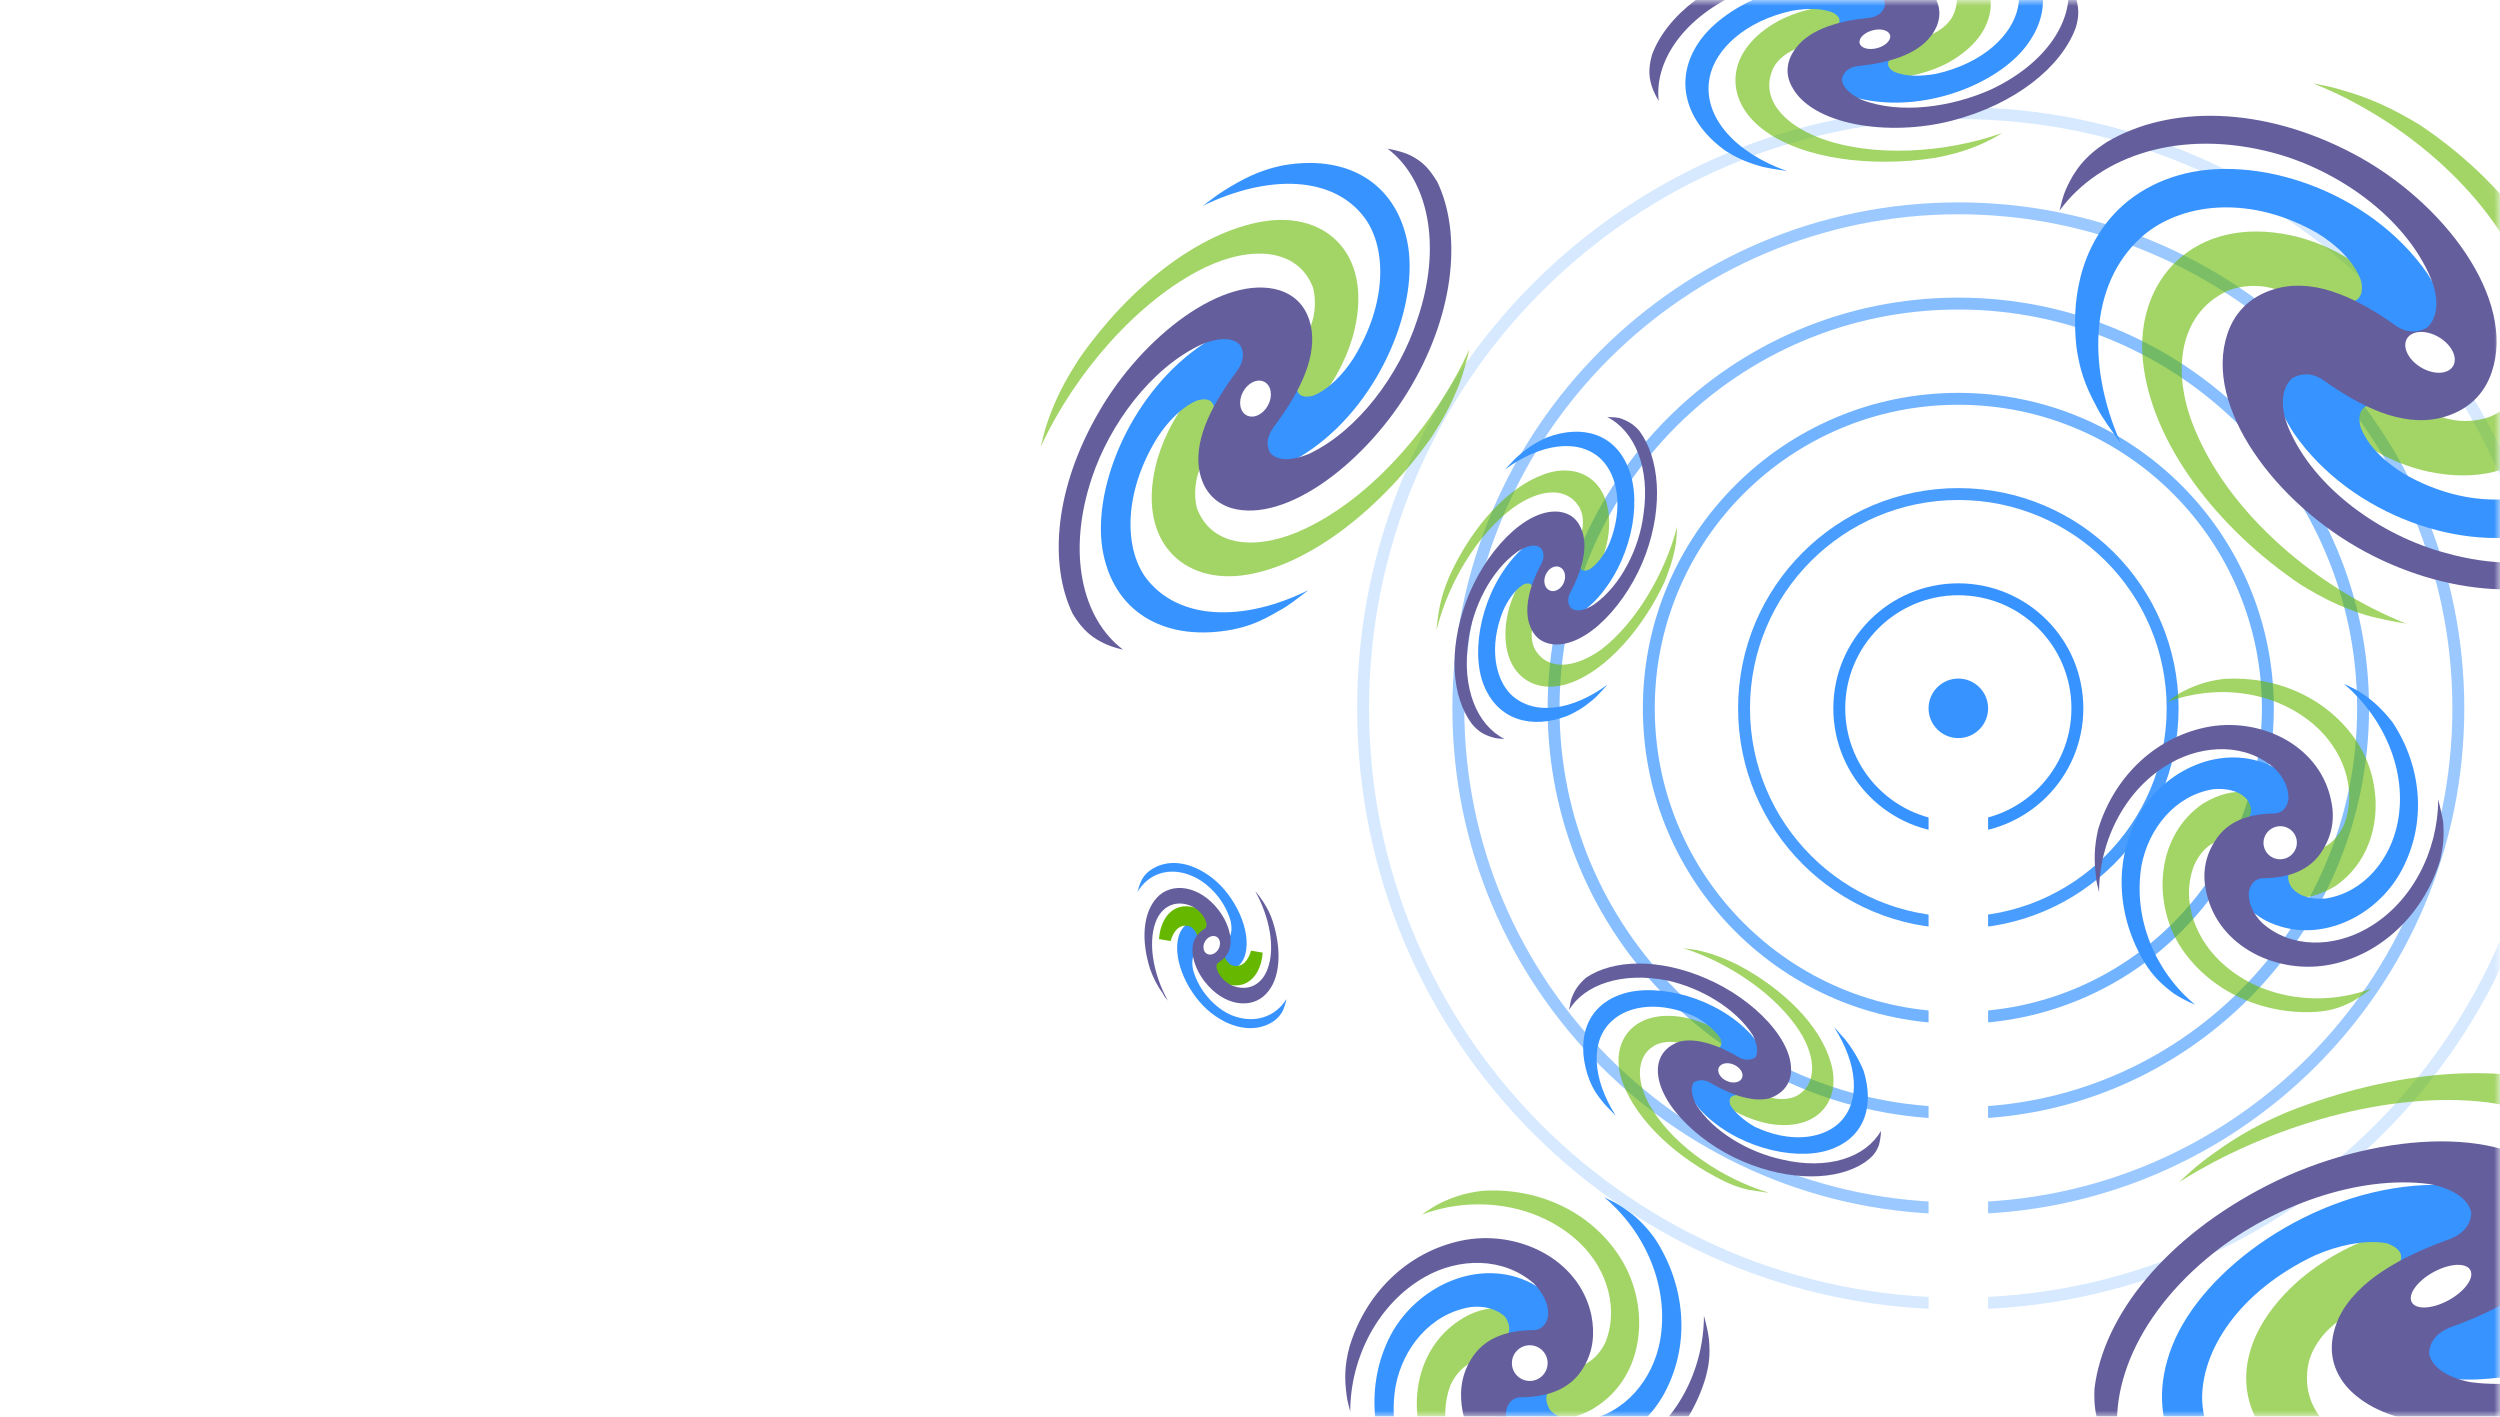 <svg width="210" height="119" viewBox="0 0 210 119" fill="none" xmlns="http://www.w3.org/2000/svg">
<mask id="mask0" mask-type="alpha" maskUnits="userSpaceOnUse" x="0" y="0" width="210" height="119">
<path d="M0 0H193C202.389 0 210 7.611 210 17V119H0V0Z" fill="#C4C4C4"/>
</mask>
<g mask="url(#mask0)">
<g filter="url(#filter0_d)">
<path d="M159 121C192.689 121 220 93.689 220 60C220 26.311 192.689 -1 159 -1C125.311 -1 98 26.311 98 60C98 93.689 125.311 121 159 121Z" fill="white"/>
</g>
<path d="M174.5 59.5C174.5 65.023 170.023 69.5 164.5 69.5C158.977 69.5 154.5 65.023 154.5 59.5C154.5 53.977 158.977 49.5 164.5 49.5C170.023 49.5 174.5 53.977 174.5 59.5Z" stroke="#3693FF" stroke-miterlimit="10"/>
<path opacity="0.9" d="M182.5 59.5C182.5 69.441 174.441 77.5 164.5 77.5C154.559 77.5 146.5 69.441 146.5 59.5C146.5 49.559 154.559 41.5 164.5 41.5C174.441 41.5 182.5 49.559 182.5 59.5Z" stroke="#3693FF" stroke-miterlimit="10"/>
<path opacity="0.7" d="M190.5 59.5C190.5 73.859 178.859 85.5 164.5 85.5C150.141 85.5 138.5 73.859 138.5 59.5C138.5 45.141 150.141 33.5 164.5 33.5C178.859 33.5 190.5 45.141 190.5 59.5Z" stroke="#3693FF" stroke-miterlimit="10"/>
<path opacity="0.6" d="M198.5 59.5C198.5 78.278 183.278 93.5 164.5 93.5C145.722 93.5 130.5 78.278 130.5 59.5C130.5 40.722 145.722 25.5 164.5 25.5C183.278 25.5 198.5 40.722 198.5 59.5Z" stroke="#3693FF" stroke-miterlimit="10"/>
<path opacity="0.5" d="M206.5 59.5C206.5 82.696 187.696 101.5 164.5 101.5C141.304 101.5 122.5 82.696 122.5 59.5C122.5 36.304 141.304 17.5 164.5 17.5C187.696 17.5 206.5 36.304 206.5 59.5Z" stroke="#3693FF" stroke-miterlimit="10"/>
<path opacity="0.2" d="M214.5 59.5C214.5 87.114 192.114 109.5 164.5 109.5C136.886 109.5 114.5 87.114 114.5 59.5C114.5 31.886 136.886 9.5 164.5 9.5C192.114 9.5 214.5 31.886 214.5 59.5Z" stroke="#3693FF" stroke-miterlimit="10"/>
<g filter="url(#filter1_d)">
<path d="M123.427 29.34C123.216 30.266 122.917 31.338 122.619 32.16C121.89 34.024 121.282 35.11 120.289 36.664C116.129 42.614 110.121 47.395 104.72 48.281C99.318 49.167 95.322 45.34 97.222 38.569C97.834 36.484 98.992 34.328 100.721 32.468C103.159 29.936 105.647 29.389 107.823 29.605C108.573 29.608 109.223 28.95 109.771 28.129C110.542 26.691 110.564 25.25 110.304 24.19C109.041 20.817 105.056 20.607 101.15 22.5C95.579 25.238 90.27 31.345 87.418 37.538C87.612 36.803 87.688 36.348 87.942 35.599C88.553 33.764 89.34 32.135 90.703 30.053C94.864 24.102 100.724 19.483 106.125 18.597C111.526 17.711 115.522 21.538 113.623 28.309C113.01 30.394 111.853 32.55 110.123 34.41C107.685 36.942 105.197 37.489 103.022 37.273C102.272 37.27 101.622 37.928 101.074 38.749C100.302 40.187 100.281 41.628 100.54 42.688C101.804 46.061 105.788 46.272 109.694 44.378C115.339 41.684 120.588 35.592 123.427 29.34Z" fill="#66B700" fill-opacity="0.6"/>
<path d="M109.905 49.57C109.063 50.213 108.178 50.93 107.455 51.294C105.818 52.257 104.846 52.62 103.477 52.893C98.164 53.882 93.762 51.715 92.684 46.548C91.605 41.381 94.761 33.367 100.663 29.174C102.522 27.844 104.349 27.147 106.083 27.347C108.405 27.652 109.013 29.875 108.912 32.522C108.982 33.316 109.569 33.422 110.276 33.249C111.587 32.74 112.829 31.437 113.688 30.103C116.504 25.543 116.496 20.925 114.685 18.373C112.04 14.713 106.526 14.628 101.057 17.279C101.692 16.811 102.105 16.46 102.754 16.052C104.377 15.03 105.763 14.316 107.662 13.913C112.916 12.938 117.141 15.149 118.205 20.257C119.269 25.365 116.142 33.497 110.24 37.69C108.381 39.019 106.554 39.716 104.82 39.517C102.498 39.212 101.891 36.988 101.991 34.342C101.922 33.547 101.334 33.442 100.627 33.615C99.316 34.123 98.075 35.426 97.215 36.76C94.4 41.321 94.407 45.938 96.219 48.491C98.922 52.136 104.451 52.28 109.905 49.57Z" fill="#3693FF"/>
<path d="M116.551 12.485C117.271 12.62 118.005 12.815 118.504 13.067C119.648 13.661 120.116 14.296 120.729 15.269C122.767 19.514 122.251 26.07 118.559 32.406C114.868 38.741 108.048 44.032 103.408 42.672C101.984 42.209 100.974 41.146 100.703 39.277C100.377 36.672 101.92 33.797 103.948 31.116C104.54 30.222 104.499 29.545 104.178 28.999C103.491 28.231 102.166 28.431 100.973 28.911C96.655 30.905 93.206 35.683 91.729 40.102C89.596 46.43 90.893 51.98 94.337 54.57C93.808 54.45 93.47 54.345 92.986 54.152C91.797 53.632 90.948 52.966 90.101 51.55C88.063 47.305 88.622 40.926 92.314 34.59C95.947 28.269 102.825 22.964 107.48 24.383C108.904 24.845 109.914 25.909 110.184 27.778C110.51 30.382 108.967 33.257 106.94 35.939C106.347 36.833 106.388 37.51 106.709 38.055C107.397 38.823 108.721 38.624 109.915 38.144C114.115 36.179 117.564 31.401 119.026 26.922C121.218 20.58 119.921 15.03 116.551 12.485Z" fill="#645E9D"/>
</g>
<g filter="url(#filter2_d)">
<rect width="5" height="69" rx="2.5" transform="matrix(-1 0 0 1 167 57)" fill="white"/>
</g>
<g filter="url(#filter3_d)">
<path d="M168.2 11.171C167.564 11.551 166.869 11.927 166.242 12.185C164.864 12.755 163.935 12.992 162.578 13.259C157.169 14.086 151.385 13.366 148.099 10.88C144.813 8.395 144.806 4.261 149.426 1.736C150.878 0.989 152.614 0.506 154.563 0.464C157.237 0.474 158.804 1.499 159.862 2.851C160.259 3.244 160.989 3.236 161.668 3.103C162.847 2.762 163.69 2.032 164.044 1.328C165.195 -1.142 163.286 -3.346 160.151 -4.544C155.767 -6.136 149.667 -5.846 144.802 -4.129C145.308 -4.396 145.627 -4.616 146.129 -4.824C147.451 -5.458 148.756 -5.85 150.605 -6.204C156.014 -7.03 161.551 -6.267 164.902 -3.838C168.189 -1.352 168.195 2.782 163.576 5.307C162.124 6.053 160.387 6.536 158.439 6.579C155.765 6.569 154.197 5.544 153.14 4.191C152.742 3.798 152.012 3.806 151.334 3.94C150.154 4.28 149.312 5.01 148.957 5.714C147.807 8.184 149.715 10.389 152.851 11.587C157.23 13.239 163.334 12.888 168.2 11.171Z" fill="#66B700" fill-opacity="0.6"/>
<path d="M150.098 14.367C149.316 14.25 148.473 14.129 147.877 13.965C146.508 13.562 145.804 13.207 144.932 12.659C141.637 10.294 140.494 6.747 142.733 3.504C144.973 0.26 150.992 -2.285 156.33 -1.293C158.011 -0.99 159.362 -0.346 160.14 0.683C161.193 2.096 160.294 3.612 158.803 4.903C158.405 5.36 158.621 5.741 159.087 6.017C160.029 6.45 161.368 6.424 162.599 6.209C166.552 5.338 169.033 2.964 169.505 0.627C170.172 -2.729 167.348 -5.729 163.025 -7.316C163.625 -7.212 163.988 -7.186 164.584 -7.022C166.018 -6.675 167.085 -6.295 168.303 -5.478C171.598 -3.113 172.685 0.369 170.385 3.608C168.146 6.851 162.127 9.397 156.788 8.405C155.107 8.102 153.756 7.457 152.979 6.429C151.925 5.016 152.825 3.5 154.316 2.209C154.713 1.751 154.497 1.371 154.031 1.094C153.089 0.662 151.75 0.687 150.519 0.903C146.566 1.773 144.085 4.148 143.613 6.485C142.95 9.78 145.77 12.84 150.098 14.367Z" fill="#3693FF"/>
<path d="M173.722 -1.38C173.994 -0.935 174.322 -0.425 174.417 -0.053C174.654 0.876 174.611 1.481 174.368 2.314C173.157 5.631 169.285 8.757 163.958 10.137C158.631 11.516 152.138 10.502 150.49 7.223C149.955 6.211 150.037 5.062 150.906 3.97C152.112 2.415 154.532 1.738 157.042 1.493C157.841 1.368 158.174 0.967 158.33 0.492C158.386 -0.294 157.579 -0.9 156.698 -1.328C153.445 -2.595 149.082 -1.936 145.815 -0.469C141.222 1.693 138.957 5.299 139.335 8.487C139.12 8.107 139.012 7.917 138.856 7.541C138.498 6.603 138.434 5.808 138.763 4.616C139.974 1.299 143.777 -1.71 149.104 -3.09C154.431 -4.469 160.924 -3.455 162.572 -0.176C163.107 0.835 163.025 1.984 162.156 3.077C160.95 4.632 158.53 5.309 156.02 5.553C155.221 5.678 154.888 6.08 154.732 6.555C154.676 7.341 155.483 7.946 156.364 8.375C159.617 9.642 163.98 8.983 167.247 7.516C171.84 5.354 174.161 1.813 173.722 -1.38Z" fill="#645E9D"/>
</g>
<g filter="url(#filter4_d)">
<path d="M228.674 116.147C227.757 117.043 226.733 118.002 225.797 118.621C223.667 120.153 222.186 120.947 219.988 121.87C211.103 125.404 201.022 126.396 194.452 123.535C187.85 120.621 186.247 113.561 193.156 107.508C195.375 105.635 198.092 104.12 201.386 103.348C205.89 102.301 209.034 103.49 211.296 105.266C212.111 105.798 213.32 105.524 214.456 105.004C216.367 103.96 217.463 102.383 217.821 101.022C218.856 96.383 214.646 93.368 208.937 92.597C200.788 91.596 190.608 94.517 183.032 99.304C183.797 98.641 184.186 98.197 185.036 97.556C187.081 96.001 189.06 94.702 192.125 93.415C201.01 89.881 210.707 88.97 217.308 91.884C223.91 94.799 225.513 101.858 218.604 107.912C216.385 109.785 213.668 111.3 210.374 112.072C205.87 113.118 202.726 111.929 200.464 110.154C199.649 109.621 198.44 109.895 197.304 110.415C195.393 111.46 194.297 113.036 193.94 114.398C192.904 119.037 197.115 122.052 202.823 122.822C210.896 123.941 221.129 120.988 228.674 116.147Z" fill="#66B700" fill-opacity="0.6"/>
<path d="M199.277 128.712C197.921 128.856 196.394 128.956 195.328 128.858C192.866 128.712 191.536 128.408 189.794 127.769C183.202 124.994 179.916 119.493 182.477 113.027C185.038 106.56 194.225 99.968 203.703 99.545C206.649 99.409 209.277 99.962 210.989 101.411C213.291 103.38 212.34 106.313 210.407 109.171C209.853 110.071 210.476 110.644 211.389 110.974C213.167 111.304 215.477 110.819 217.428 109.967C223.864 106.928 227.049 101.898 226.916 97.725C226.643 91.833 220.663 87.763 212.685 86.806C213.741 86.765 214.404 86.666 215.407 86.656C217.945 86.686 219.969 86.944 222.338 87.793C228.93 90.569 232.014 95.971 229.422 102.384C226.829 108.797 217.674 115.443 208.196 115.866C205.25 116.002 202.621 115.449 200.91 113.999C198.608 112.031 199.559 109.098 201.491 106.24C202.046 105.339 201.423 104.767 200.51 104.436C198.732 104.106 196.422 104.591 194.471 105.443C188.035 108.483 184.85 113.513 184.983 117.686C185.318 123.685 191.298 127.755 199.277 128.712Z" fill="#3693FF"/>
<path d="M233.216 92.603C233.87 93.23 234.587 93.963 234.91 94.639C235.703 96.121 235.829 97.2 235.759 98.681C235.015 104.807 229.719 111.647 221.112 116.027C212.506 120.407 201.188 121.256 197.052 116.397C195.78 114.835 195.461 112.933 196.458 110.693C197.955 107.585 201.724 105.528 205.837 104.061C207.113 103.532 207.56 102.694 207.591 101.884C207.339 100.59 205.781 99.772 204.088 99.464C198.07 98.658 190.859 101.358 185.982 105.216C179.091 110.683 176.566 117.705 178.414 122.964C177.962 122.436 177.634 122.123 177.236 121.564C176.335 120.145 175.828 118.784 175.938 116.631C176.682 110.505 181.911 103.92 190.518 99.54C199.124 95.16 210.442 94.311 214.578 99.17C215.85 100.732 216.17 102.635 215.173 104.874C213.675 107.982 209.907 110.04 205.793 111.506C204.517 112.036 204.07 112.873 204.039 113.684C204.291 114.977 205.85 115.796 207.542 116.103C213.56 116.91 220.771 114.209 225.648 110.351C232.54 104.885 235.096 97.916 233.216 92.603Z" fill="#645E9D"/>
</g>
<g filter="url(#filter5_d)">
<path d="M140.88 44.228C140.856 44.77 140.825 45.447 140.72 45.958C140.504 47.116 140.227 47.836 139.826 48.876C137.99 52.809 134.954 56.281 131.919 57.363C128.828 58.47 126.089 56.635 126.497 52.473C126.639 51.15 127.107 49.814 127.926 48.521C129.066 46.755 130.476 46.195 131.812 46.066C132.249 46.005 132.569 45.531 132.785 44.971C133.099 44.035 132.976 43.161 132.675 42.631C131.592 40.79 129.271 41.091 127.109 42.648C124.104 44.845 121.634 48.993 120.667 52.939C120.716 52.453 120.728 52.182 120.802 51.751C120.963 50.618 121.228 49.572 121.862 48.162C123.698 44.229 126.617 40.943 129.708 39.835C132.799 38.728 135.538 40.564 135.13 44.725C134.988 46.049 134.52 47.385 133.701 48.677C132.561 50.444 131.151 51.003 129.815 51.132C129.378 51.194 129.058 51.668 128.842 52.228C128.528 53.163 128.651 54.038 128.952 54.567C130.035 56.408 132.356 56.107 134.518 54.55C137.387 52.347 139.857 48.199 140.88 44.228Z" fill="#66B700" fill-opacity="0.6"/>
<path d="M135.034 57.506C134.634 57.949 134.147 58.497 133.808 58.78C132.934 59.5 132.404 59.801 131.629 60.146C128.618 61.284 125.805 60.476 124.636 57.545C123.467 54.615 124.485 49.585 127.478 46.465C128.444 45.505 129.423 44.871 130.458 44.81C131.818 44.736 132.44 45.986 132.667 47.544C132.808 48.012 133.135 48 133.523 47.828C134.194 47.397 134.804 46.529 135.198 45.624C136.393 42.639 135.865 39.954 134.541 38.618C132.646 36.74 129.364 37.268 126.415 39.44C126.729 39.102 126.957 38.868 127.271 38.529C128.121 37.754 128.878 37.219 129.931 36.751C132.942 35.613 135.699 36.445 136.813 39.401C137.982 42.331 136.964 47.361 133.971 50.481C133.004 51.441 132.025 52.075 130.991 52.136C129.63 52.209 129.009 50.96 128.782 49.402C128.64 48.934 128.314 48.946 127.926 49.118C127.255 49.549 126.645 50.417 126.251 51.322C125.056 54.307 125.584 56.992 126.907 58.328C128.858 60.182 132.084 59.678 135.034 57.506Z" fill="#3693FF"/>
<path d="M135.004 35.029C135.411 35.048 135.872 35.042 136.192 35.165C136.913 35.442 137.306 35.732 137.719 36.212C139.38 38.459 139.742 42.412 138.251 46.524C136.76 50.636 133.274 54.439 130.412 54.118C129.494 53.995 128.811 53.502 128.454 52.4C128.005 50.941 128.554 49.039 129.503 47.291C129.774 46.706 129.657 46.293 129.398 46.01C128.9 45.634 128.155 45.899 127.484 46.33C125.212 47.936 123.684 51.069 123.338 53.876C122.777 57.84 124.075 60.913 126.383 62.077C126.032 62.034 125.841 62.052 125.546 61.984C124.795 61.787 124.21 61.516 123.619 60.783C121.958 58.536 121.645 54.694 123.136 50.582C124.627 46.47 128.113 42.667 130.975 42.988C131.893 43.111 132.576 43.604 132.933 44.706C133.381 46.165 132.833 48.067 131.884 49.815C131.613 50.4 131.73 50.813 131.989 51.096C132.487 51.472 133.232 51.207 133.903 50.776C136.175 49.17 137.703 46.037 138.049 43.23C138.635 39.321 137.312 36.193 135.004 35.029Z" fill="#645E9D"/>
</g>
<g filter="url(#filter6_d)">
<path d="M148.612 100.204C148.014 100.118 147.417 100.033 146.905 99.948C145.795 99.692 145.027 99.35 144.088 98.838C140.248 96.79 137.09 93.632 136.151 90.474C135.298 87.402 137.261 84.756 141.357 85.439C142.638 85.695 143.918 86.207 145.198 87.06C146.82 88.341 147.332 89.706 147.417 91.072C147.502 91.498 147.929 91.84 148.441 92.096C149.38 92.437 150.233 92.352 150.831 92.096C152.709 91.157 152.538 88.767 151.172 86.633C149.209 83.561 145.198 80.83 141.357 79.635C141.784 79.72 142.04 79.72 142.552 79.806C143.662 80.062 144.686 80.403 146.051 81.086C149.892 83.134 152.965 86.207 153.818 89.365C154.672 92.437 152.709 95.083 148.612 94.4C147.332 94.144 146.051 93.632 144.771 92.778C143.15 91.498 142.638 90.133 142.552 88.767C142.467 88.341 142.04 87.999 141.528 87.743C140.589 87.402 139.736 87.487 139.138 87.743C137.261 88.682 137.431 91.072 138.797 93.205C140.76 96.363 144.686 99.009 148.612 100.204Z" fill="#66B700" fill-opacity="0.6"/>
<path d="M135.724 93.717C135.298 93.291 134.786 92.778 134.53 92.437C133.847 91.584 133.591 90.986 133.335 90.218C132.396 87.146 133.335 84.415 136.322 83.476C139.309 82.537 144.259 83.817 147.076 86.889C147.929 87.914 148.527 88.938 148.527 89.962C148.527 91.328 147.246 91.84 145.71 92.01C145.283 92.096 145.198 92.437 145.369 92.864C145.795 93.547 146.649 94.229 147.417 94.656C150.319 96.022 152.965 95.68 154.415 94.4C156.378 92.608 156.037 89.365 154.074 86.292C154.415 86.633 154.586 86.89 154.928 87.231C155.61 88.084 156.122 88.938 156.549 89.962C157.488 93.034 156.549 95.68 153.562 96.619C150.575 97.558 145.625 96.278 142.808 93.205C141.955 92.181 141.357 91.157 141.357 90.133C141.357 88.767 142.638 88.255 144.174 88.084C144.601 87.999 144.686 87.658 144.515 87.231C144.088 86.548 143.235 85.865 142.467 85.439C139.565 84.073 136.919 84.415 135.468 85.695C133.505 87.402 133.761 90.645 135.724 93.717Z" fill="#3693FF"/>
<path d="M158 94.998C158 95.424 157.915 95.851 157.829 96.192C157.573 96.875 157.232 97.217 156.634 97.643C154.33 99.18 150.404 99.265 146.393 97.558C142.382 95.851 138.797 92.181 139.309 89.365C139.48 88.511 140.077 87.828 141.101 87.487C142.552 87.146 144.43 87.828 146.137 88.853C146.649 89.109 147.076 89.023 147.417 88.853C147.758 88.426 147.588 87.658 147.246 86.975C145.795 84.671 142.808 82.964 140.077 82.366C136.237 81.598 133.079 82.708 131.798 84.841C131.884 84.5 131.884 84.329 131.969 83.988C132.225 83.22 132.567 82.708 133.249 82.11C135.554 80.574 139.394 80.489 143.32 82.195C147.332 83.902 150.916 87.572 150.404 90.389C150.233 91.242 149.636 91.925 148.612 92.266C147.161 92.608 145.283 91.925 143.576 90.901C143.064 90.645 142.638 90.73 142.296 90.901C141.955 91.328 142.125 92.096 142.467 92.778C143.918 95.083 146.905 96.79 149.636 97.387C153.562 98.326 156.72 97.217 158 94.998Z" fill="#645E9D"/>
</g>
<g filter="url(#filter7_d)">
<path d="M137.247 127.011C136.702 127.436 136.035 127.86 135.55 128.103C134.337 128.649 133.549 128.83 132.397 129.012C127.789 129.316 123.12 127.315 120.573 123.313C118.027 119.311 118.512 113.551 122.635 110.883C123.908 110.034 125.424 109.671 127.061 109.974C129.244 110.398 130.517 112.157 131.245 114.097C131.548 114.703 132.093 114.824 132.7 114.764C133.731 114.461 134.458 113.612 134.883 112.702C136.095 109.489 134.701 106.033 132.215 103.971C128.698 101 123.605 100.454 119.421 102.031C119.846 101.728 120.149 101.546 120.634 101.243C121.786 100.636 122.938 100.212 124.514 100.03C129.122 99.727 133.67 101.728 136.156 105.729C138.642 109.731 138.217 115.491 134.094 118.159C132.821 119.008 131.305 119.372 129.668 119.069C127.485 118.644 126.212 116.886 125.484 114.946C125.181 114.339 124.636 114.218 124.029 114.279C122.999 114.582 122.271 115.431 121.847 116.34C120.634 119.554 122.028 123.01 124.514 125.071C127.97 128.042 133.064 128.588 137.247 127.011Z" fill="#66B700" fill-opacity="0.6"/>
<path d="M121.907 128.467C121.24 128.224 120.573 127.86 120.088 127.557C118.997 126.769 118.451 126.163 117.724 125.253C115.177 121.373 114.631 116.34 116.814 112.157C118.997 108.034 124.272 105.548 128.637 107.791C129.971 108.519 131.063 109.61 131.608 111.186C132.336 113.309 131.426 115.249 130.093 116.825C129.729 117.371 129.911 117.977 130.214 118.462C130.941 119.19 132.093 119.432 133.124 119.311C136.52 118.765 138.824 115.855 139.43 112.702C140.279 108.155 138.217 103.486 134.761 100.576C135.246 100.818 135.549 100.94 136.035 101.243C137.187 101.97 138.035 102.698 139.006 104.032C141.552 107.912 142.037 112.823 139.854 116.947C137.672 121.07 132.397 123.555 128.031 121.312C126.697 120.584 125.606 119.493 125.06 117.917C124.332 115.794 125.242 113.854 126.576 112.278C126.94 111.732 126.758 111.126 126.455 110.641C125.727 109.913 124.575 109.671 123.544 109.792C120.149 110.338 117.845 113.248 117.238 116.401C116.45 120.888 118.451 125.556 121.907 128.467Z" fill="#3693FF"/>
<path d="M143.129 110.519C143.31 111.186 143.492 111.914 143.553 112.52C143.674 113.854 143.553 114.703 143.25 115.794C141.916 120.221 138.399 123.919 133.791 124.889C129.183 125.859 123.908 123.434 122.877 118.644C122.574 117.128 122.695 115.613 123.544 114.218C124.696 112.278 126.758 111.732 128.88 111.732C129.547 111.671 129.911 111.186 130.032 110.58C130.153 109.549 129.547 108.519 128.819 107.791C126.212 105.548 122.514 105.669 119.724 107.245C115.723 109.489 113.419 114.097 113.419 118.584C113.297 118.038 113.176 117.735 113.115 117.189C112.934 115.855 112.934 114.703 113.358 113.127C114.692 108.7 118.148 105.184 122.756 104.214C127.364 103.244 132.639 105.669 133.67 110.459C133.973 111.975 133.852 113.49 133.003 114.885C131.851 116.825 129.789 117.371 127.667 117.371C127 117.432 126.637 117.917 126.515 118.523C126.394 119.554 127 120.584 127.728 121.312C130.335 123.555 134.034 123.434 136.823 121.858C140.885 119.554 143.129 115.006 143.129 110.519Z" fill="#645E9D"/>
</g>
<g filter="url(#filter8_d)">
<path d="M199.194 83.042C198.683 83.467 198.003 83.892 197.578 84.147C196.388 84.743 195.622 84.912 194.517 84.998C190.095 85.253 185.589 83.297 183.123 79.471C180.742 75.644 181.167 70.118 185.079 67.482C186.354 66.716 187.8 66.291 189.33 66.631C191.456 67.056 192.646 68.757 193.327 70.628C193.582 71.223 194.177 71.308 194.772 71.308C195.792 71.053 196.473 70.203 196.898 69.267C198.088 66.206 196.728 62.89 194.347 60.849C190.946 57.958 186.099 57.448 182.018 58.979C182.443 58.724 182.698 58.468 183.123 58.213C184.228 57.618 185.334 57.193 186.864 57.023C191.286 56.768 195.622 58.639 198.088 62.465C200.469 66.291 200.044 71.818 196.133 74.454C194.857 75.219 193.412 75.644 191.881 75.304C189.755 74.879 188.565 73.178 187.885 71.308C187.63 70.713 187.034 70.628 186.439 70.628C185.419 70.883 184.739 71.733 184.313 72.668C183.123 75.729 184.484 79.046 186.864 81.086C190.18 83.977 195.112 84.572 199.194 83.042Z" fill="#66B700" fill-opacity="0.6"/>
<path d="M184.399 84.402C183.803 84.147 183.123 83.807 182.613 83.467C181.593 82.702 180.997 82.107 180.402 81.256C177.936 77.515 177.426 72.668 179.552 68.672C181.678 64.676 186.694 62.295 190.946 64.421C192.221 65.101 193.327 66.206 193.837 67.652C194.517 69.692 193.667 71.563 192.391 73.094C192.051 73.604 192.221 74.199 192.561 74.624C193.242 75.389 194.347 75.559 195.367 75.474C198.598 74.964 200.809 72.158 201.404 69.097C202.255 64.761 200.214 60.254 196.898 57.448C197.408 57.703 197.663 57.788 198.088 58.043C199.194 58.724 200.044 59.489 200.979 60.679C203.445 64.421 203.87 69.097 201.744 73.094C199.619 77.09 194.602 79.471 190.351 77.345C189.075 76.665 187.97 75.559 187.46 74.114C186.779 72.073 187.63 70.203 188.905 68.672C189.245 68.162 189.075 67.567 188.735 67.141C188.055 66.376 186.949 66.206 185.929 66.291C182.698 66.801 180.487 69.607 179.892 72.668C179.127 77.175 181.082 81.681 184.399 84.402Z" fill="#3693FF"/>
<path d="M204.806 67.141C204.976 67.822 205.146 68.502 205.231 69.097C205.316 70.373 205.231 71.138 204.976 72.243C203.7 76.495 200.299 80.066 195.877 81.001C191.456 81.936 186.354 79.641 185.334 74.964C184.994 73.519 185.164 72.073 186.014 70.713C187.119 68.842 189.16 68.332 191.116 68.332C191.796 68.247 192.051 67.822 192.221 67.227C192.306 66.206 191.796 65.271 191.116 64.591C188.65 62.38 185.079 62.55 182.358 64.08C178.532 66.206 176.321 70.628 176.321 74.964C176.236 74.454 176.066 74.114 176.066 73.604C175.896 72.328 175.896 71.223 176.236 69.692C177.511 65.441 180.827 62.04 185.249 61.104C189.67 60.169 194.772 62.465 195.792 67.141C196.133 68.587 195.962 70.032 195.112 71.393C194.007 73.263 191.966 73.774 190.01 73.774C189.33 73.859 189.075 74.284 188.905 74.879C188.82 75.899 189.33 76.835 190.01 77.515C192.476 79.726 196.048 79.556 198.768 78.025C202.595 75.899 204.806 71.478 204.806 67.141Z" fill="#645E9D"/>
</g>
<g filter="url(#filter9_d)">
<path d="M108.061 83.921C108.005 84.243 107.891 84.577 107.81 84.78C107.603 85.259 107.344 85.5 107.027 85.754C105.625 86.736 103.6 86.549 101.738 85.087C99.875 83.626 98.445 80.707 99 78.666C99.182 78.069 99.568 77.553 100.161 77.426C100.991 77.249 101.867 77.867 102.604 78.702C102.845 78.96 103.082 78.909 103.235 78.753C103.48 78.452 103.485 77.893 103.371 77.359C102.872 75.606 101.509 74.162 100.145 73.585C98.231 72.754 96.444 73.385 95.537 74.943C95.618 74.74 95.639 74.549 95.72 74.346C95.915 73.808 96.148 73.448 96.63 73.097C98.032 72.115 99.997 72.315 101.86 73.776C103.723 75.238 105.153 78.156 104.598 80.197C104.416 80.794 104.03 81.311 103.437 81.438C102.607 81.615 101.731 80.996 100.994 80.162C100.753 79.904 100.516 79.954 100.363 80.111C100.117 80.412 100.113 80.971 100.227 81.504C100.726 83.258 102.089 84.702 103.453 85.278C105.354 86.05 107.141 85.419 108.061 83.921Z" fill="#3693FF"/>
<path d="M104.844 81.263C105.212 80.914 105.443 80.469 105.57 79.982C105.528 80.539 105.388 81.029 105.172 81.409C104.812 82.045 104.25 82.374 103.489 82.253C102.975 82.164 102.436 81.871 101.931 81.316L101.929 81.315C101.236 80.559 101.014 79.577 101.045 78.663L101.046 78.651L101.046 78.639C101.042 78.352 100.928 78.114 100.803 77.935C100.679 77.757 100.526 77.612 100.4 77.502L100.356 77.464L100.304 77.437C99.683 77.11 99.056 77.253 98.608 77.611L98.591 77.624L98.576 77.639C98.208 77.988 97.977 78.433 97.85 78.919C97.892 78.363 98.032 77.873 98.248 77.493C98.608 76.857 99.17 76.528 99.931 76.649C100.445 76.738 100.984 77.03 101.489 77.585L101.491 77.587C102.184 78.342 102.406 79.325 102.375 80.239L102.374 80.251L102.374 80.263C102.378 80.549 102.492 80.787 102.617 80.967C102.741 81.144 102.894 81.29 103.02 81.4L103.064 81.438L103.116 81.465C103.737 81.792 104.364 81.649 104.812 81.291L104.829 81.277L104.844 81.263Z" fill="#66B700" stroke="#66B700"/>
<path d="M105.442 74.87C105.684 75.129 105.95 75.505 106.132 75.777C106.509 76.378 106.729 76.827 106.915 77.407C107.672 79.787 107.574 82.227 106.354 83.48C105.147 84.792 102.801 84.55 101.167 82.419C100.646 81.725 100.303 80.992 100.185 80.149C100.063 78.997 100.554 78.396 101.215 78.007C101.427 77.837 101.363 77.541 101.241 77.257C101.008 76.749 100.551 76.351 100.132 76.13C98.696 75.507 97.54 76.189 97.069 77.467C96.404 79.284 96.903 81.905 98.109 84.066C97.939 83.854 97.783 83.701 97.66 83.417C97.224 82.829 96.907 82.215 96.611 81.41C95.853 79.029 95.977 76.709 97.184 75.397C98.392 74.084 100.738 74.326 102.372 76.457C102.892 77.152 103.235 77.885 103.353 78.727C103.476 79.879 102.984 80.48 102.324 80.87C102.112 81.039 102.175 81.335 102.298 81.619C102.531 82.127 102.988 82.526 103.407 82.746C104.842 83.369 105.999 82.688 106.469 81.409C107.147 79.652 106.649 77.03 105.442 74.87Z" fill="#645E9D"/>
</g>
<g filter="url(#filter10_d)">
<path d="M202.115 52.381C200.947 52.201 199.689 51.931 198.701 51.662C196.454 50.943 195.106 50.224 193.309 49.145C186.21 44.383 180.728 37.194 180.009 30.364C179.29 23.535 184.323 18.053 192.41 19.761C194.926 20.3 197.532 21.558 199.689 23.625C202.655 26.5 203.194 29.645 202.745 32.431C202.745 33.33 203.463 34.139 204.452 34.767C206.159 35.576 207.957 35.486 209.304 34.947C213.528 32.97 214.067 27.848 211.91 22.995C208.945 16.076 201.756 9.965 194.297 7C195.196 7.18 195.735 7.27 196.634 7.539C198.88 8.168 200.768 8.977 203.284 10.505C210.383 15.267 215.595 22.187 216.404 29.016C217.122 35.846 212.09 41.328 204.003 39.62C201.486 39.081 198.88 37.823 196.724 35.756C193.758 32.88 193.219 29.735 193.668 26.95C193.668 26.051 192.949 25.242 191.961 24.613C190.254 23.804 188.456 23.894 187.108 24.433C182.885 26.41 182.346 31.532 184.502 36.385C187.468 43.304 194.657 49.415 202.115 52.381Z" fill="#66B700" fill-opacity="0.6"/>
<path d="M178.122 37.194C177.403 36.205 176.595 35.127 176.145 34.228C175.067 32.251 174.707 30.993 174.438 29.286C173.629 22.546 176.505 16.615 182.975 14.728C189.445 12.841 199.06 15.986 203.913 22.995C205.351 25.242 206.159 27.578 205.8 29.735C205.261 32.701 202.475 33.779 199.24 33.959C198.251 34.139 198.072 34.857 198.251 35.756C198.791 37.373 200.318 38.811 201.936 39.8C207.417 42.945 212.989 42.406 216.314 39.8C220.987 36.026 221.436 28.927 218.47 22.187C219.01 22.995 219.369 23.445 219.818 24.254C220.987 26.231 221.705 27.938 222.155 30.364C222.964 37.104 220.088 42.765 213.618 44.652C207.148 46.539 197.532 43.394 192.68 36.385C191.242 34.139 190.433 31.802 190.793 29.645C191.332 26.68 194.118 25.602 197.353 25.422C198.341 25.242 198.521 24.523 198.341 23.625C197.802 22.007 196.274 20.569 194.657 19.581C189.175 16.436 183.604 16.975 180.279 19.581C175.606 23.355 175.157 30.454 178.122 37.194Z" fill="#3693FF"/>
<path d="M223.323 41.687C223.143 42.586 222.874 43.574 222.514 44.203C221.705 45.731 220.897 46.45 219.639 47.258C214.337 50.404 206.249 50.404 198.701 46.36C191.152 42.316 185.042 34.139 187.108 28.028C187.737 26.141 189.175 24.703 191.512 24.164C194.747 23.445 198.161 25.152 201.307 27.399C202.295 28.028 203.194 27.938 203.913 27.489C204.901 26.5 204.811 24.883 204.182 23.355C202.026 18.233 196.364 14.279 190.972 12.841C183.244 10.774 176.415 13.021 173 17.694C173.18 16.975 173.27 16.526 173.539 15.896C174.258 14.279 175.157 13.111 176.954 11.943C182.256 8.797 190.074 8.887 197.712 12.931C205.35 16.975 211.371 25.152 209.304 31.263C208.675 33.15 207.238 34.588 204.901 35.127C201.666 35.846 198.251 34.139 195.106 31.892C194.118 31.263 193.219 31.353 192.5 31.802C191.512 32.791 191.602 34.408 192.231 35.936C194.387 41.058 200.049 45.012 205.44 46.45C213.079 48.606 219.908 46.36 223.323 41.687Z" fill="#645E9D"/>
</g>
<g filter="url(#filter11_d)">
<path d="M164.5 62C165.881 62 167 60.881 167 59.5C167 58.119 165.881 57 164.5 57C163.119 57 162 58.119 162 59.5C162 60.881 163.119 62 164.5 62Z" fill="#3693FF"/>
</g>
<ellipse cx="105.462" cy="33.483" rx="1.193" ry="1.591" transform="rotate(28.067 105.462 33.483)" fill="white"/>
<ellipse cx="204.122" cy="29.597" rx="1.476" ry="2.254" transform="rotate(120.795 204.122 29.597)" fill="white"/>
<ellipse cx="205.048" cy="108.038" rx="1.341" ry="2.805" transform="rotate(61.206 205.048 108.038)" fill="white"/>
<ellipse cx="157.489" cy="3.296" rx="1.322" ry="0.771" transform="rotate(-15.056 157.489 3.296)" fill="white"/>
<circle cx="128.5" cy="114.5" r="1.5" fill="white"/>
<ellipse rx="1.402" ry="1.387" transform="matrix(0.953 -0.304 -0.304 -0.953 191.536 70.79)" fill="white"/>
<ellipse rx="1.069" ry="0.833" transform="matrix(0.386 -0.922 -0.922 -0.386 130.596 48.617)" fill="white"/>
<ellipse rx="1.069" ry="0.747" transform="matrix(0.912 0.41 0.41 -0.912 145.352 90.12)" fill="white"/>
<ellipse rx="0.822" ry="0.65" transform="matrix(0.499 -0.866 -0.866 -0.499 101.786 79.404)" fill="white"/>
</g>
<defs>
<filter id="filter0_d" x="86" y="-13" width="146" height="146" filterUnits="userSpaceOnUse" color-interpolation-filters="sRGB">
<feFlood flood-opacity="0" result="BackgroundImageFix"/>
<feColorMatrix in="SourceAlpha" type="matrix" values="0 0 0 0 0 0 0 0 0 0 0 0 0 0 0 0 0 0 127 0"/>
<feOffset/>
<feGaussianBlur stdDeviation="6"/>
<feColorMatrix type="matrix" values="0 0 0 0 0 0 0 0 0 0 0 0 0 0 0 0 0 0 0.06 0"/>
<feBlend mode="normal" in2="BackgroundImageFix" result="effect1_dropShadow"/>
<feBlend mode="normal" in="SourceGraphic" in2="effect1_dropShadow" result="shape"/>
</filter>
<filter id="filter1_d" x="70.344" y="-0.379" width="70.199" height="67.812" filterUnits="userSpaceOnUse" color-interpolation-filters="sRGB">
<feFlood flood-opacity="0" result="BackgroundImageFix"/>
<feColorMatrix in="SourceAlpha" type="matrix" values="0 0 0 0 0 0 0 0 0 0 0 0 0 0 0 0 0 0 127 0"/>
<feOffset/>
<feGaussianBlur stdDeviation="6"/>
<feColorMatrix type="matrix" values="0 0 0 0 0 0 0 0 0 0 0 0 0 0 0 0 0 0 0.06 0"/>
<feBlend mode="normal" in2="BackgroundImageFix" result="effect1_dropShadow"/>
<feBlend mode="normal" in="SourceGraphic" in2="effect1_dropShadow" result="shape"/>
</filter>
<filter id="filter2_d" x="150" y="45" width="29" height="93" filterUnits="userSpaceOnUse" color-interpolation-filters="sRGB">
<feFlood flood-opacity="0" result="BackgroundImageFix"/>
<feColorMatrix in="SourceAlpha" type="matrix" values="0 0 0 0 0 0 0 0 0 0 0 0 0 0 0 0 0 0 127 0"/>
<feOffset/>
<feGaussianBlur stdDeviation="6"/>
<feColorMatrix type="matrix" values="0 0 0 0 0 0 0 0 0 0 0 0 0 0 0 0 0 0 0.06 0"/>
<feBlend mode="normal" in2="BackgroundImageFix" result="effect1_dropShadow"/>
<feBlend mode="normal" in="SourceGraphic" in2="effect1_dropShadow" result="shape"/>
</filter>
<filter id="filter3_d" x="126.303" y="-20.779" width="60.517" height="48.613" filterUnits="userSpaceOnUse" color-interpolation-filters="sRGB">
<feFlood flood-opacity="0" result="BackgroundImageFix"/>
<feColorMatrix in="SourceAlpha" type="matrix" values="0 0 0 0 0 0 0 0 0 0 0 0 0 0 0 0 0 0 127 0"/>
<feOffset/>
<feGaussianBlur stdDeviation="6"/>
<feColorMatrix type="matrix" values="0 0 0 0 0 0 0 0 0 0 0 0 0 0 0 0 0 0 0.06 0"/>
<feBlend mode="normal" in2="BackgroundImageFix" result="effect1_dropShadow"/>
<feBlend mode="normal" in="SourceGraphic" in2="effect1_dropShadow" result="shape"/>
</filter>
<filter id="filter4_d" x="158.982" y="66.896" width="93.772" height="81.71" filterUnits="userSpaceOnUse" color-interpolation-filters="sRGB">
<feFlood flood-opacity="0" result="BackgroundImageFix"/>
<feColorMatrix in="SourceAlpha" type="matrix" values="0 0 0 0 0 0 0 0 0 0 0 0 0 0 0 0 0 0 127 0"/>
<feOffset/>
<feGaussianBlur stdDeviation="6"/>
<feColorMatrix type="matrix" values="0 0 0 0 0 0 0 0 0 0 0 0 0 0 0 0 0 0 0.06 0"/>
<feBlend mode="normal" in2="BackgroundImageFix" result="effect1_dropShadow"/>
<feBlend mode="normal" in="SourceGraphic" in2="effect1_dropShadow" result="shape"/>
</filter>
<filter id="filter5_d" x="103.807" y="22.157" width="53.773" height="52.792" filterUnits="userSpaceOnUse" color-interpolation-filters="sRGB">
<feFlood flood-opacity="0" result="BackgroundImageFix"/>
<feColorMatrix in="SourceAlpha" type="matrix" values="0 0 0 0 0 0 0 0 0 0 0 0 0 0 0 0 0 0 127 0"/>
<feOffset/>
<feGaussianBlur stdDeviation="6"/>
<feColorMatrix type="matrix" values="0 0 0 0 0 0 0 0 0 0 0 0 0 0 0 0 0 0 0.06 0"/>
<feBlend mode="normal" in2="BackgroundImageFix" result="effect1_dropShadow"/>
<feBlend mode="normal" in="SourceGraphic" in2="effect1_dropShadow" result="shape"/>
</filter>
<filter id="filter6_d" x="119.798" y="67.635" width="50.202" height="44.569" filterUnits="userSpaceOnUse" color-interpolation-filters="sRGB">
<feFlood flood-opacity="0" result="BackgroundImageFix"/>
<feColorMatrix in="SourceAlpha" type="matrix" values="0 0 0 0 0 0 0 0 0 0 0 0 0 0 0 0 0 0 127 0"/>
<feOffset/>
<feGaussianBlur stdDeviation="6"/>
<feColorMatrix type="matrix" values="0 0 0 0 0 0 0 0 0 0 0 0 0 0 0 0 0 0 0.06 0"/>
<feBlend mode="normal" in2="BackgroundImageFix" result="effect1_dropShadow"/>
<feBlend mode="normal" in="SourceGraphic" in2="effect1_dropShadow" result="shape"/>
</filter>
<filter id="filter7_d" x="101" y="88" width="54.599" height="53.042" filterUnits="userSpaceOnUse" color-interpolation-filters="sRGB">
<feFlood flood-opacity="0" result="BackgroundImageFix"/>
<feColorMatrix in="SourceAlpha" type="matrix" values="0 0 0 0 0 0 0 0 0 0 0 0 0 0 0 0 0 0 127 0"/>
<feOffset/>
<feGaussianBlur stdDeviation="6"/>
<feColorMatrix type="matrix" values="0 0 0 0 0 0 0 0 0 0 0 0 0 0 0 0 0 0 0.06 0"/>
<feBlend mode="normal" in2="BackgroundImageFix" result="effect1_dropShadow"/>
<feBlend mode="normal" in="SourceGraphic" in2="effect1_dropShadow" result="shape"/>
</filter>
<filter id="filter8_d" x="163.954" y="45" width="53.309" height="52.02" filterUnits="userSpaceOnUse" color-interpolation-filters="sRGB">
<feFlood flood-opacity="0" result="BackgroundImageFix"/>
<feColorMatrix in="SourceAlpha" type="matrix" values="0 0 0 0 0 0 0 0 0 0 0 0 0 0 0 0 0 0 127 0"/>
<feOffset/>
<feGaussianBlur stdDeviation="6"/>
<feColorMatrix type="matrix" values="0 0 0 0 0 0 0 0 0 0 0 0 0 0 0 0 0 0 0.06 0"/>
<feBlend mode="normal" in2="BackgroundImageFix" result="effect1_dropShadow"/>
<feBlend mode="normal" in="SourceGraphic" in2="effect1_dropShadow" result="shape"/>
</filter>
<filter id="filter9_d" x="83.153" y="58.592" width="37.293" height="41.718" filterUnits="userSpaceOnUse" color-interpolation-filters="sRGB">
<feFlood flood-opacity="0" result="BackgroundImageFix"/>
<feColorMatrix in="SourceAlpha" type="matrix" values="0 0 0 0 0 0 0 0 0 0 0 0 0 0 0 0 0 0 127 0"/>
<feOffset/>
<feGaussianBlur stdDeviation="6"/>
<feColorMatrix type="matrix" values="0 0 0 0 0 0 0 0 0 0 0 0 0 0 0 0 0 0 0.06 0"/>
<feBlend mode="normal" in2="BackgroundImageFix" result="effect1_dropShadow"/>
<feBlend mode="normal" in="SourceGraphic" in2="effect1_dropShadow" result="shape"/>
</filter>
<filter id="filter10_d" x="161" y="-5" width="74.323" height="69.381" filterUnits="userSpaceOnUse" color-interpolation-filters="sRGB">
<feFlood flood-opacity="0" result="BackgroundImageFix"/>
<feColorMatrix in="SourceAlpha" type="matrix" values="0 0 0 0 0 0 0 0 0 0 0 0 0 0 0 0 0 0 127 0"/>
<feOffset/>
<feGaussianBlur stdDeviation="6"/>
<feColorMatrix type="matrix" values="0 0 0 0 0 0 0 0 0 0 0 0 0 0 0 0 0 0 0.06 0"/>
<feBlend mode="normal" in2="BackgroundImageFix" result="effect1_dropShadow"/>
<feBlend mode="normal" in="SourceGraphic" in2="effect1_dropShadow" result="shape"/>
</filter>
<filter id="filter11_d" x="158" y="53" width="13" height="13" filterUnits="userSpaceOnUse" color-interpolation-filters="sRGB">
<feFlood flood-opacity="0" result="BackgroundImageFix"/>
<feColorMatrix in="SourceAlpha" type="matrix" values="0 0 0 0 0 0 0 0 0 0 0 0 0 0 0 0 0 0 127 0"/>
<feOffset/>
<feGaussianBlur stdDeviation="2"/>
<feColorMatrix type="matrix" values="0 0 0 0 0 0 0 0 0 0 0 0 0 0 0 0 0 0 0.06 0"/>
<feBlend mode="normal" in2="BackgroundImageFix" result="effect1_dropShadow"/>
<feBlend mode="normal" in="SourceGraphic" in2="effect1_dropShadow" result="shape"/>
</filter>
</defs>
</svg>
